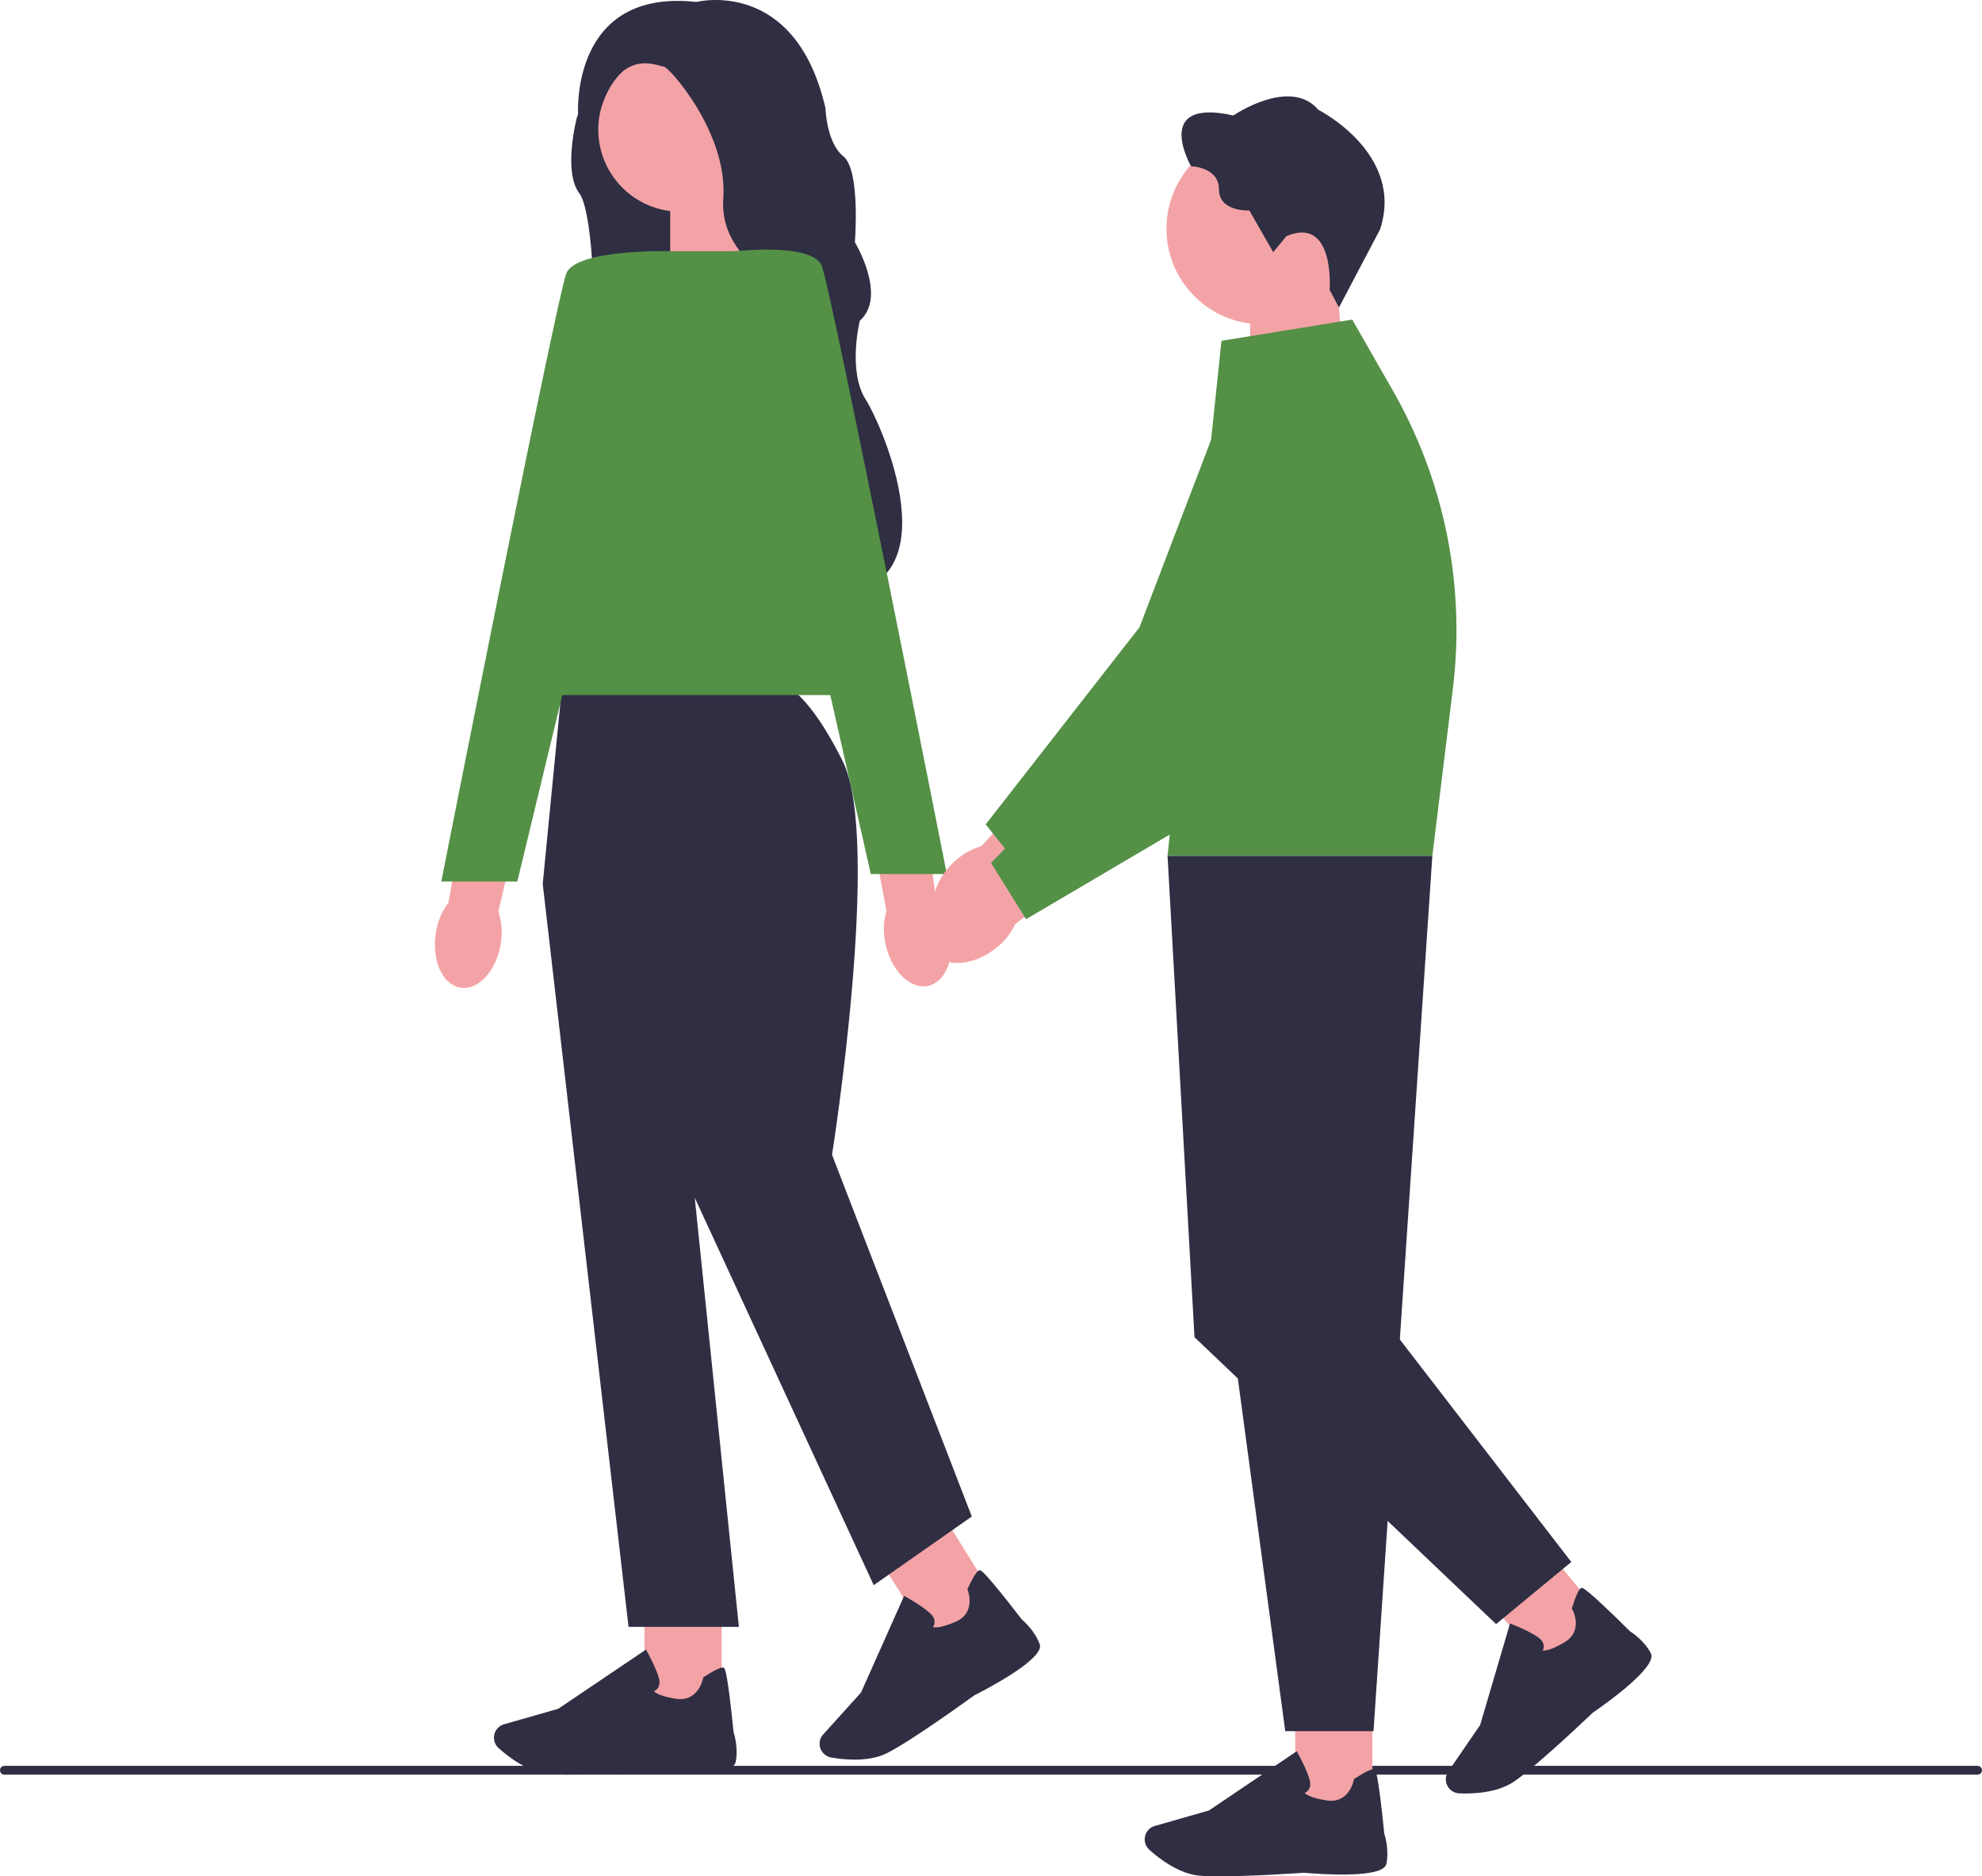 <svg xmlns="http://www.w3.org/2000/svg" xmlns:xlink="http://www.w3.org/1999/xlink" width="537.64" height="508.91" viewBox="0 0 537.64 508.91"><path d="m0,480.14c0,.66.53,1.19,1.19,1.19h535.26c.66,0,1.19-.53,1.19-1.19s-.53-1.19-1.19-1.19H1.19c-.66,0-1.19.53-1.19,1.19Z" fill="#2f2e43" stroke-width="0"/><path d="m160.71,21.3l-4.21,10.53s-3.88,14.74.67,20.62c4.54,5.87,5.55,50.88.67,54.2-4.88,3.33,61.85-30.82,61.85-30.82,0,0-26.05-60.41-26.49-60.63s-17.51-5.54-17.51-5.54l-14.96,11.64s-.02,0-.02,0Z" fill="#2f2e43" stroke-width="0"/><polygon points="204.16 73.35 181.8 80.7 181.8 48.52 202.08 48.52 204.16 73.35" fill="#f3a3a6" stroke-width="0"/><path id="uuid-bb1e70bb-146f-43f8-9ef8-107ef6e1721c-44-89-87-44-44-105-99-127-187" d="m135.81,256.05c-1.21,7.37-6.13,12.66-10.98,11.81-4.85-.85-7.81-7.52-6.59-14.9.44-2.95,1.61-5.75,3.41-8.14l5.54-31.17,15.08,3.16-7.07,30.39c.93,2.88,1.14,5.91.61,8.85h0Z" fill="#f3a3a6" stroke-width="0"/><rect x="174.81" y="433.64" width="20.94" height="29.71" fill="#f3a3a6" stroke-width="0"/><path d="m154.42,481.33c-2.2,0-4.16-.05-5.64-.19-5.56-.51-10.87-4.62-13.54-7.02-1.2-1.08-1.58-2.8-.96-4.28h0c.45-1.06,1.34-1.86,2.45-2.17l14.7-4.2,23.8-16.06.27.48c.1.18,2.44,4.39,3.22,7.23.3,1.08.22,1.98-.23,2.68-.31.48-.75.76-1.1.92.43.45,1.78,1.37,5.94,2.03,6.07.96,7.35-5.33,7.4-5.59l.04-.21.18-.12c2.89-1.86,4.67-2.71,5.28-2.53.38.11,1.02.31,2.75,17.44.17.54,1.38,4.48.56,8.25-.89,4.1-18.81,2.69-22.4,2.37-.1.01-13.52.97-22.71.97h0Z" fill="#2f2e43" stroke-width="0"/><rect x="243.89" y="413.6" width="20.94" height="29.71" transform="translate(-188.2 199.51) rotate(-31.95)" fill="#f3a3a6" stroke-width="0"/><path d="m231.78,477.26c-2.46,0-4.72-.3-6.33-.58-1.58-.28-2.82-1.54-3.08-3.12h0c-.18-1.14.15-2.29.93-3.14l10.25-11.34,11.7-26.22.48.26c.18.1,4.39,2.43,6.56,4.43.83.76,1.24,1.57,1.22,2.4,0,.58-.23,1.04-.45,1.37.6.16,2.23.22,6.11-1.42,5.66-2.39,3.42-8.41,3.32-8.66l-.08-.2.09-.19c1.47-3.11,2.52-4.77,3.14-4.94.39-.11,1.03-.28,11.56,13.35.43.36,3.54,3.07,4.84,6.7,1.41,3.95-14.54,12.24-17.75,13.86-.1.08-16.79,12.21-23.65,15.66-2.72,1.37-5.94,1.79-8.87,1.79h0Z" fill="#2f2e43" stroke-width="0"/><path d="m211.17,185.19h-58.63l-5.32,54.54,23.28,201.52h29.93l-11.97-116.39,48.55,105.08,26.6-18.62-37.91-98.1s13.54-85.46,2.9-106.75c-10.64-21.28-17.43-21.28-17.43-21.28h0Z" fill="#2f2e43" stroke-width="0"/><polygon points="240.33 188.52 138.58 188.52 175.16 68.14 215.73 68.14 240.33 188.52" fill="#549046" stroke-width="0"/><path d="m181.56,68.15s-25.27-.67-27.93,5.99c-2.66,6.65-33.92,164.94-33.92,164.94h20.62l41.24-170.93h-.01Z" fill="#549046" stroke-width="0"/><circle cx="184.57" cy="35.14" r="22.28" fill="#f3a3a6" stroke-width="0"/><path d="m188.89.53s26.82-6.87,35.03,28.82c0,0,.22,9.31,4.88,13.08s3.1,23.28,3.1,23.28c0,0,8.87,14.63,1.33,21.28,0,0-3.33,13.52,1.55,21.28s23.28,50.44-7.32,53.04c0,0-15.52-9.37-8.2-37.3s-.89-43.36-.89-43.36c0,0-23.5-8.52-22.17-26.7,1.33-18.18-15.08-36.14-16.18-35.91s-12.64-6.43-17.74,13.97l-5.46-.93S154.53-3.24,188.89.53Z" fill="#2f2e43" stroke-width="0"/><path id="uuid-eeb5b608-6ee1-4f81-854a-587534d39606-45-90-88-45-45-106-100-128-188" d="m257.7,252.48c1.49,7.32-1.24,14.01-6.08,14.94-4.84.93-9.97-4.26-11.45-11.58-.63-2.92-.53-5.94.29-8.82l-5.89-31.11,15.22-2.41,4.19,30.92c1.89,2.36,3.16,5.12,3.72,8.06h0Z" fill="#f3a3a6" stroke-width="0"/><path d="m198,68.29s22.26-2.82,24.92,3.83,33.92,164.94,33.92,164.94h-20.62l-38.22-168.77h0Z" fill="#549046" stroke-width="0"/><path id="uuid-88df1b5d-ca7e-43f8-926d-2353a0ed292e-46-91-89-46-46-107-101-129-189" d="m258.58,233.97c-5.4,5.16-6.99,12.21-3.54,15.73,3.44,3.53,10.61,2.2,16.02-2.97,2.19-2.03,3.83-4.57,4.8-7.41l22.6-22.18-11.12-10.66-21.09,22.99c-2.9.86-5.52,2.4-7.65,4.49h-.02Z" fill="#f3a3a6" stroke-width="0"/><path d="m267.39,223.59l41.71-53.46,21.95-57.45c2.4-6.27,7.45-11,13.87-12.97,6.42-1.97,13.26-.9,18.76,2.95,8.99,6.28,11.86,18.31,6.68,27.98l-33.83,63.13-.05.1-57.89,43.82-11.2-14.08v-.02Z" fill="#549046" stroke-width="0"/><polygon points="365.14 106.48 339.12 115.03 339.12 77.59 362.72 77.59 365.14 106.48" fill="#f3a3a6" stroke-width="0"/><circle cx="342.34" cy="62.03" r="25.92" fill="#f3a3a6" stroke-width="0"/><path d="m348.94,64.06l-3.57,4.34-6.46-11.31s-8.25.43-8.25-5.7-7.57-6.29-7.57-6.29c0,0-10.72-18.71,11.48-13.78,0,0,15.39-10.55,23.05-1.53,0,0,23.47,11.82,16.75,32.4l-11.16,21.21-2.53-4.8s1.53-20.16-11.74-14.54Z" fill="#2f2e43" stroke-width="0"/><rect x="351.34" y="461.22" width="20.94" height="29.71" fill="#f3a3a6" stroke-width="0"/><path d="m330.94,508.91c-2.2,0-4.16-.05-5.64-.19-5.56-.51-10.87-4.62-13.54-7.02-1.2-1.08-1.58-2.8-.96-4.28h0c.45-1.06,1.34-1.86,2.45-2.17l14.7-4.2,23.8-16.06.27.48c.1.18,2.44,4.39,3.22,7.23.3,1.08.22,1.98-.23,2.68-.31.48-.75.76-1.1.92.43.45,1.78,1.37,5.94,2.03,6.07.96,7.35-5.33,7.4-5.59l.04-.21.18-.12c2.89-1.86,4.67-2.71,5.28-2.53.38.11,1.02.31,2.75,17.44.17.54,1.38,4.48.56,8.25-.89,4.1-18.81,2.69-22.4,2.37-.1.01-13.52.97-22.71.97h0Z" fill="#2f2e43" stroke-width="0"/><rect x="407.56" y="419.96" width="20.94" height="29.71" transform="translate(-181.23 366.24) rotate(-39.6)" fill="#f3a3a6" stroke-width="0"/><path d="m415.19,479.74c-1.7,1.4-3.24,2.61-4.46,3.45-4.61,3.15-11.32,3.37-14.9,3.22-1.61-.07-3-1.15-3.47-2.69h0c-.33-1.11-.15-2.29.5-3.24l8.65-12.61,8.1-27.54.51.2c.19.07,4.67,1.83,7.09,3.52.92.64,1.43,1.39,1.53,2.21.07.57-.09,1.07-.26,1.42.62.07,2.24-.08,5.87-2.22,5.29-3.12,2.27-8.79,2.13-9.03l-.1-.19.06-.2c1.04-3.28,1.87-5.06,2.46-5.31.37-.16.98-.42,13.23,11.69.48.3,3.92,2.57,5.69,6,1.93,3.73-12.78,14.07-15.75,16.1-.07.07-9.8,9.36-16.88,15.22h0Z" fill="#2f2e43" stroke-width="0"/><path d="m316.71,232.11h71.83l-15.96,237.43h-23.94l-31.92-237.43h0Z" fill="#2f2e43" stroke-width="0"/><polygon points="331.34 245.19 316.71 232.11 324.02 362.69 405.83 440.5 426.23 423.65 378.56 361.8 331.34 245.19" fill="#2f2e43" stroke-width="0"/><path d="m331.34,92.44l35.47-5.76,11.02,19.26c14,24.48,19.71,52.84,16.28,80.84l-5.57,45.33h-71.83l14.63-139.67s0,0,0,0Z" fill="#549046" stroke-width="0"/><path id="uuid-46bdddeb-8c3f-4fea-a5c7-33aa4ef4575e-47-92-90-47-47-108-102-130-190" d="m258.87,243.34c-5.96,4.51-8.35,11.32-5.34,15.22s10.29,3.41,16.25-1.1c2.41-1.77,4.34-4.1,5.62-6.81l25-19.42-9.82-11.88-23.61,20.41c-2.98.52-5.76,1.75-8.12,3.58h.02Z" fill="#f3a3a6" stroke-width="0"/><path d="m268.82,234.04l47.6-48.29,28.43-54.53c3.1-5.95,8.67-10.07,15.28-11.29,6.6-1.22,13.27.64,18.3,5.09,8.21,7.28,9.67,19.56,3.41,28.56l-40.89,58.8-.06.09-62.56,36.84-9.5-15.28h-.01Z" fill="#549046" stroke-width="0"/></svg>